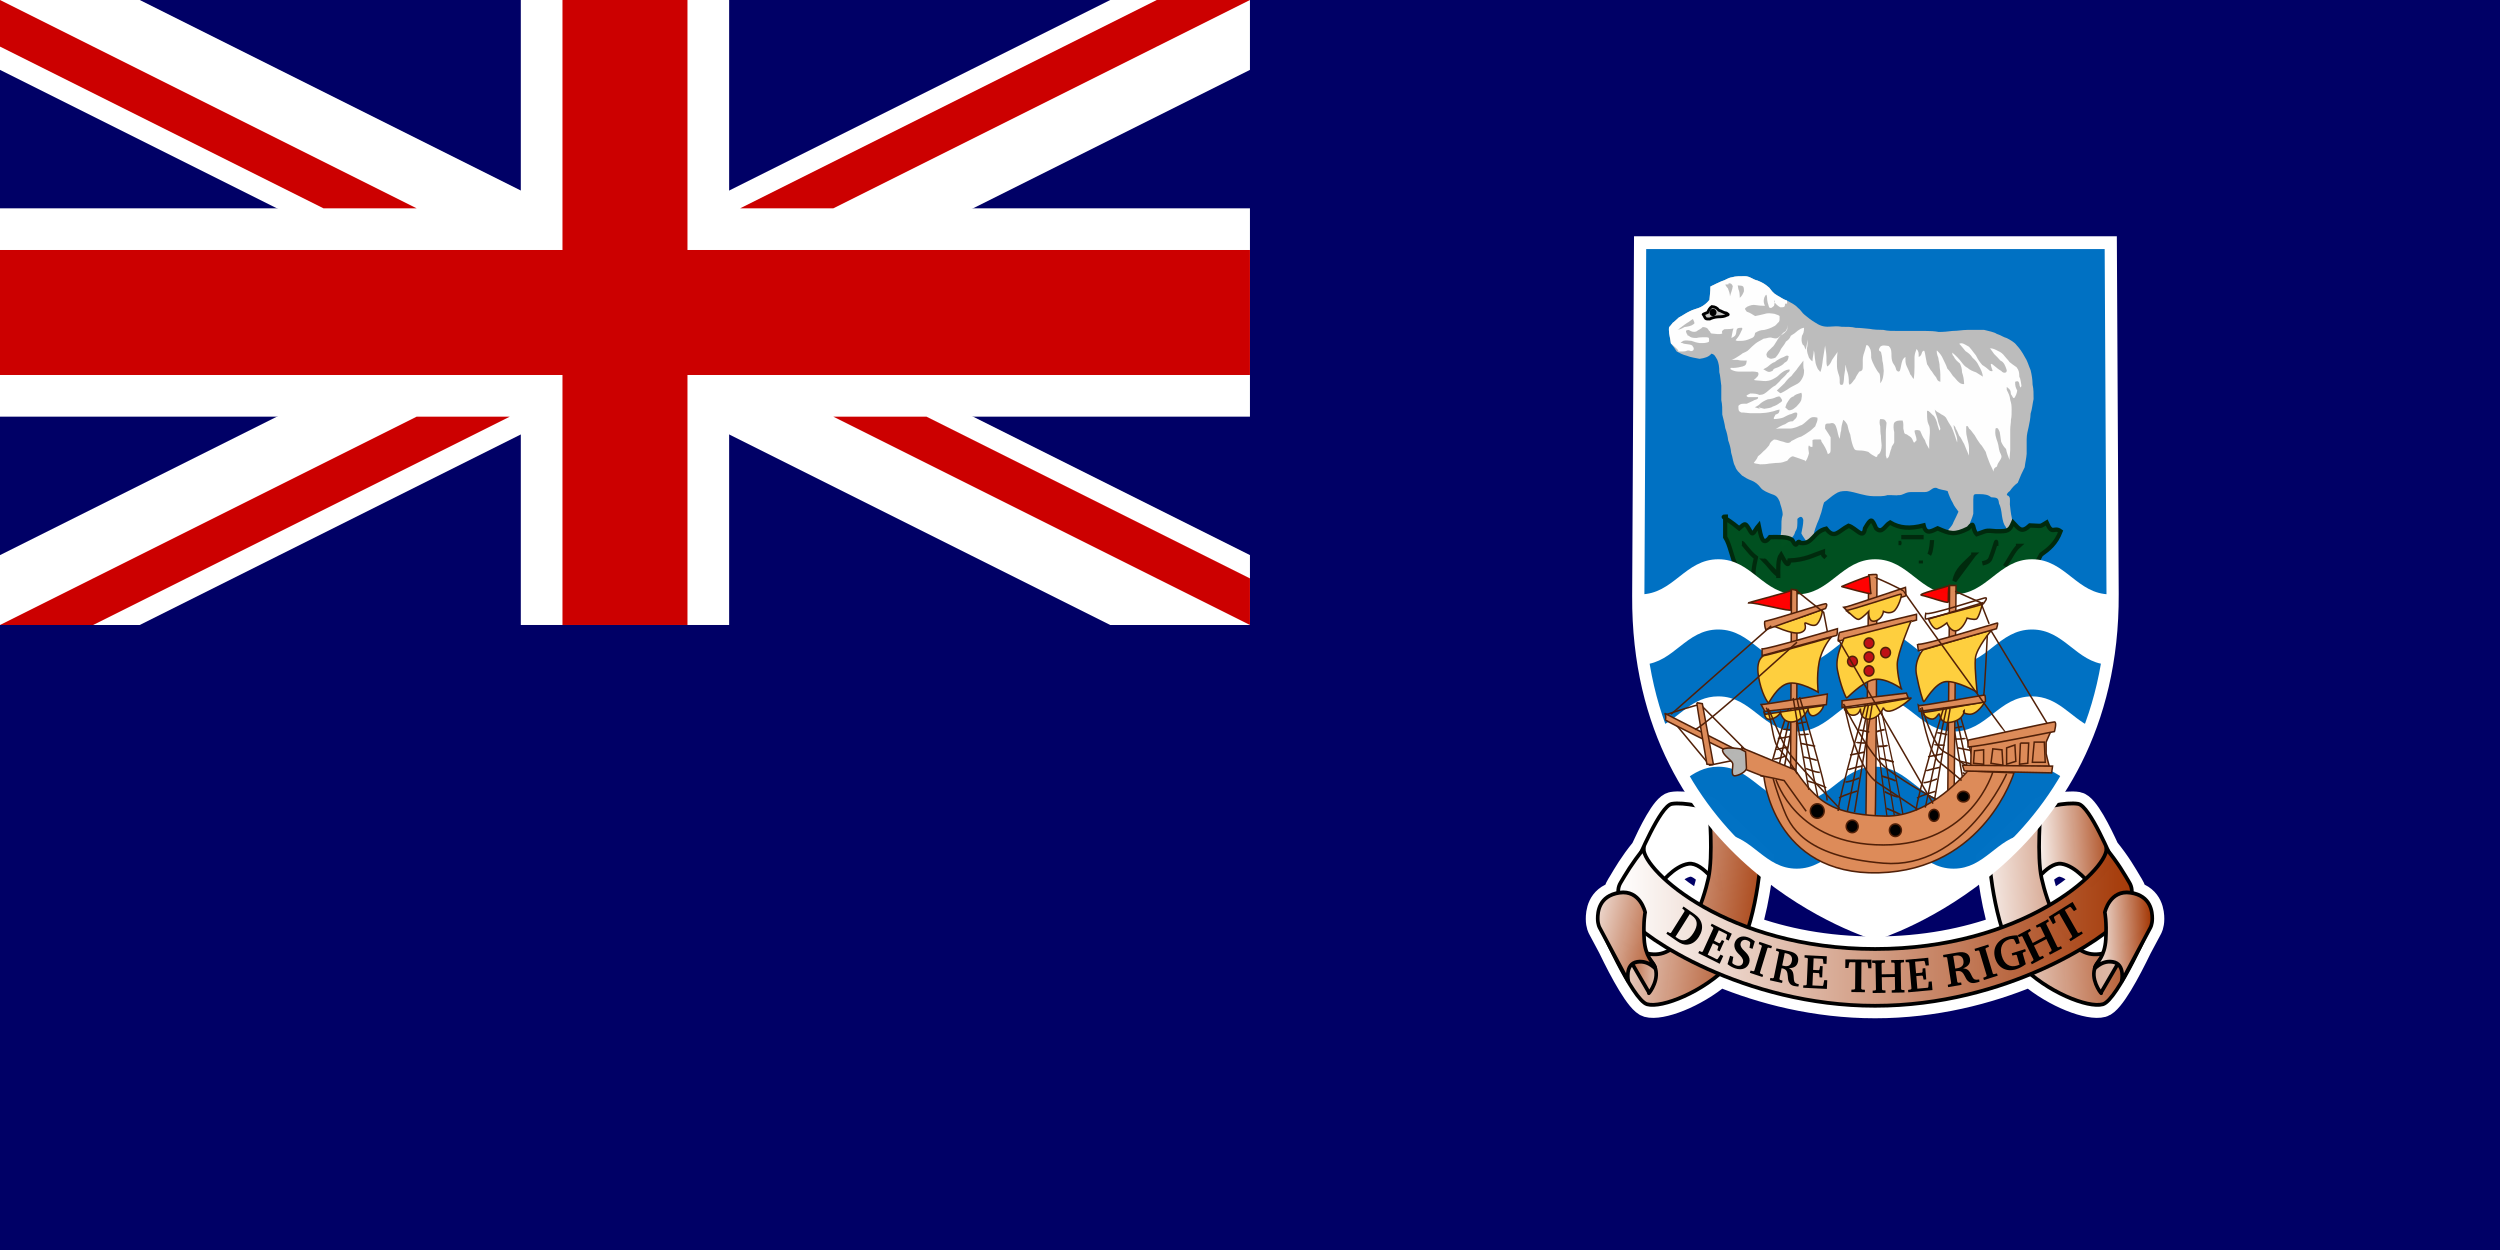 <?xml version="1.0" encoding="UTF-8"?>
<!-- Created with Sodipodi ("http://www.sodipodi.com/") -->
<svg width="1e3" height="500" version="1.0" xmlns="http://www.w3.org/2000/svg" xmlns:cc="http://web.resource.org/cc/" xmlns:dc="http://purl.org/dc/elements/1.1/" xmlns:rdf="http://www.w3.org/1999/02/22-rdf-syntax-ns#" xmlns:xlink="http://www.w3.org/1999/xlink">
  <rect width="100%" height="100%" fill="#333333" stroke="none"/>
  <defs>
    <linearGradient id="linearGradient1104">
      <stop stop-color="#a43907" stop-opacity=".996" offset="0"/>
      <stop stop-color="#fff" offset="1"/>
    </linearGradient>
    <linearGradient id="linearGradient8810" x1="444.4" x2="470.9" y1="592.2" y2="577.14" gradientTransform="scale(1.003 .997)" gradientUnits="userSpaceOnUse" xlink:href="#linearGradient1104"/>
    <linearGradient id="linearGradient8812" x1="458.24" x2="520.55" y1="562.51" y2="552.83" gradientTransform="scale(.936 1.068)" gradientUnits="userSpaceOnUse" xlink:href="#linearGradient1104"/>
    <linearGradient id="linearGradient8814" x1="472.38" x2="445.28" y1="578.68" y2="580.2" gradientTransform="scale(1.003 .997)" gradientUnits="userSpaceOnUse" xlink:href="#linearGradient1104"/>
    <linearGradient id="linearGradient8816" x1="517.97" x2="456.44" y1="553.74" y2="558.12" gradientTransform="scale(.936 1.068)" gradientUnits="userSpaceOnUse" xlink:href="#linearGradient1104"/>
    <linearGradient id="linearGradient8818" x1="851.78" x2="646.19" y1="369.94" y2="369.94" gradientUnits="userSpaceOnUse" xlink:href="#linearGradient1104"/>
    <linearGradient id="linearGradient8820" x1="388.53" x2="677.4" y1="507.23" y2="508.75" gradientTransform="scale(.823 1.215)" gradientUnits="userSpaceOnUse" xlink:href="#linearGradient1104"/>
    <linearGradient id="linearGradient8822" x1="579.84" x2="556.8" y1="504.94" y2="505.86" gradientTransform="scale(.835 1.198)" gradientUnits="userSpaceOnUse" xlink:href="#linearGradient1104"/>
    <linearGradient id="linearGradient8824" x1="581.43" x2="558.88" y1="512.01" y2="514.33" gradientTransform="scale(.823 1.215)" gradientUnits="userSpaceOnUse" xlink:href="#linearGradient1104"/>
    <linearGradient id="linearGradient8826" x1="552" x2="589.77" y1="517.88" y2="503.9" gradientTransform="scale(.835 1.198)" gradientUnits="userSpaceOnUse" xlink:href="#linearGradient1104"/>
  </defs>
  <rect transform="matrix(1.008 0 0 1.008 -0 .001)" y="-.001" width="992.13" height="496.06" fill="#006" stroke-width="1pt"/>
  <rect transform="translate(-181.7 -285.15)" x="181.7" y="285.15" width="500" height="250" fill="#006" fill-rule="evenodd"/>
  <g transform="matrix(8.333 0 0 8.333 -0 .001)" stroke-width="1pt">
    <path d="m0 0v3.354l53.292 26.646h6.708v-3.354l-53.292-26.646h-6.708zm60 0v3.354l-53.292 26.646h-6.708v-3.354l53.292-26.646h6.708z" fill="#fff"/>
    <path d="m25 0v30h10v-30h-10zm-25 10v10h60v-10h-60z" fill="#fff"/>
    <path d="m0 12v6h60v-6h-60zm27-12v30h6v-30h-6z" fill="#c00"/>
    <path d="m0 30 20-10h4.472l-20 10h-4.472zm0-30 20 10h-4.472l-15.528-7.764v-2.236zm35.528 10 20-10h4.472l-20 10h-4.472zm24.472 20-20-10h4.472l15.528 7.764v2.236z" fill="#c00"/>
  </g>
  <g transform="translate(.016 1.005)">
    <path transform="translate(-.016 -1.005)" d="m670.97 321.56c-0.734 0.012-1.438 0.084-2.031 0.188-3.388 0.59-8.733 11.631-11.688 18.094-4.622 5.644-7.089 10.031-9.031 13.281-0.755 1.263-1.919 2.728-1.562 4.406-6.996 1.719-7.344 7.725-7.344 10.062 3e-5 2.479 0.781 3.719 0.781 3.719l4.188 7.844 0.031 0.094c4.457 9.216 11.057 21.626 14.75 22.656 5.242 1.462 18.821-3.55 29-12.156 16.689 6.875 38.072 12.562 61.969 12.562 23.896 0 45.248-5.688 61.938-12.562 10.179 8.606 23.758 13.618 29 12.156 3.704-1.033 10.324-13.525 14.781-22.75l4.188-7.844s0.781-1.239 0.781-3.719c0-2.338-0.377-8.345-7.375-10.062 0.351-1.678-0.776-3.143-1.531-4.406-1.957-3.274-4.42-7.701-9.094-13.406-2.966-6.479-8.289-17.382-11.656-17.969-4.742-0.826-14.969 1.58-14.969 2.406 0 0.019-0.057 0.449-0.062 0.5l-20.531 19.406c0 0.557 1.089 14.594 4.938 27-13.749 5.005-30.626 8.531-50.406 8.531-19.793 0-36.715-3.521-50.469-8.531 3.848-12.406 4.969-26.443 4.969-27l-20.531-19.406c-0.005-0.051-0.062-0.481-0.062-0.5 0-0.723-7.832-2.675-12.969-2.594zm5.25 24.094c2.582-0.032 5.332 2.095 7.594 4.469-0.078 0.467-0.156 0.945-0.25 1.375-0.624 2.872-1.696 6.664-3.188 10.625-5.87-3.429-10.66-6.996-14.312-10.312 2.228-2.369 5.806-5.597 9.594-6.125 0.185-0.026 0.375-0.029 0.562-0.031zm147.56 0c0.187 0.002 0.377 0.005 0.562 0.031 3.788 0.528 7.397 3.756 9.625 6.125-3.66 3.324-8.457 6.908-14.344 10.344-1.497-3.971-2.562-7.778-3.188-10.656-0.094-0.432-0.172-0.907-0.25-1.375 2.265-2.38 5.006-4.501 7.594-4.469zm-166 27.375c2.73 2.092 6.296 4.476 10.594 7-1.191 0.756-2.456 1.317-3.781 1.625-1.765 0.41-3.621 0.331-5.5-0.062-0.586-1.451-1.081-3.275-1.219-5.719-0.057-1.018-0.08-1.966-0.094-2.844zm184.47 0c-0.014 0.878-0.068 1.826-0.125 2.844-0.137 2.443-0.601 4.267-1.188 5.719-1.879 0.394-3.766 0.473-5.531 0.062-1.325-0.308-2.559-0.869-3.75-1.625 4.299-2.524 7.863-4.907 10.594-7z" fill="url(#linearGradient8810)" fill-rule="evenodd" stroke="#fff" stroke-width="10"/>
    <path transform="matrix(-1.265 0 0 1.322 1252.2 -431.98)" d="m445.63 595.48s5.625-8.75 10.313-8.125c4.687 0.625 9.062 6.25 9.375 6.562 0.312 0.313 7.187-7.187 6.875-7.5-0.313-0.312-7.188-16.562-10.938-17.187s-11.847 1.196-11.847 1.821-3.778 24.429-3.778 24.429z" fill="url(#linearGradient8810)" fill-rule="evenodd" stroke="#000" stroke-width="1.16"/>
    <path transform="matrix(-1.265 0 0 1.322 1252.2 -431.98)" d="m433.13 586.11c0 0.625 1.875 23.75 10 31.875s21.25 13.125 25.938 11.875c4.687-1.25 15.312-24.687 15.312-24.687s-11.25 11.25-19.687 9.375c-8.438-1.875-13.438-15.938-15-22.813-1.563-6.875-0.313-20.313-0.313-20.313l-16.25 14.688z" fill="url(#linearGradient8812)" fill-rule="evenodd" stroke="#000" stroke-width="1.16"/>
    <path transform="matrix(1.265 0 0 1.322 247.76 -431.98)" d="m445.63 595.48s5.625-8.75 10.313-8.125c4.687 0.625 9.062 6.25 9.375 6.562 0.312 0.313 7.187-7.187 6.875-7.5-0.313-0.312-7.188-16.562-10.938-17.187s-11.847 1.196-11.847 1.821-3.778 24.429-3.778 24.429z" fill="url(#linearGradient8814)" fill-rule="evenodd" stroke="#000" stroke-width="1.16"/>
    <path transform="matrix(1.265 0 0 1.322 247.76 -431.98)" d="m433.13 586.11c0 0.625 1.875 23.75 10 31.875s21.25 13.125 25.938 11.875c4.687-1.25 15.312-24.687 15.312-24.687s-11.25 11.25-19.687 9.375c-8.438-1.875-13.438-15.938-15-22.813-1.563-6.875-0.313-20.313-0.313-20.313l-16.25 14.688z" fill="url(#linearGradient8816)" fill-rule="evenodd" stroke="#000" stroke-width="1.16"/>
    <path transform="translate(1.002)" d="m656.44 338.56c-4.742 5.785-7.274 10.257-9.25 13.562s-0.814 7.906 3.75 14.469c4.92 7.073 45.374 34.719 98.062 34.719s93.142-27.646 98.062-34.719c4.564-6.563 5.695-11.163 3.719-14.469s-4.477-7.777-9.219-13.562c0 8.677-33.512 40.031-92.562 40.031-59.051 1e-5 -92.562-31.354-92.562-40.031z" fill="url(#linearGradient8818)" fill-rule="evenodd" stroke="#000" stroke-width="1.5"/>
    <path transform="matrix(1.265 0 0 1.322 248.6 -430.81)" d="m467.82 625.48c0.625-0.937 7.187-11.875 7.187-11.875l-3.598-2.538c-1.105 3.094-5.152 4.101-5.777 7.851s2.813 7.5 2.188 6.562z" fill="url(#linearGradient8820)" fill-rule="evenodd" stroke="#000" stroke-width="1.16"/>
    <path transform="matrix(1.265 0 0 1.322 247.76 -431.98)" d="m475 622.98s1.25-5.312-2.812-5.937c-4.063-0.625-6.214 2.973-5.625 1.562 0.654-1.567 3.125-3.125 3.437-8.437 0.313-5.313-0.312-8.125-0.312-8.125s1.562-6.876 8.125-5.938c6.562 0.938 6.875 5.938 6.875 7.813s-0.625 2.812-0.625 2.812l-9.063 16.25z" fill="url(#linearGradient8822)" fill-rule="evenodd" stroke="#000" stroke-width="1.16"/>
    <path transform="matrix(1.304 -.814 .649 1.136 -171.7 -17.227)" d="m436.62 649.96v2.602h0.875l0.203-1.573 0.203-0.191h1.522v7.996l-0.215 0.235-0.825 0.073v0.72h3.793v-0.72l-0.824-0.073-0.216-0.235v-7.996h1.523l0.19 0.191 0.215 1.573h0.876v-2.602h-7.32z" stroke-width="1pt"/>
    <path transform="matrix(1.355 -.715 .571 1.181 -142.84 -89.134)" d="m427.15 649.96v0.72l0.736 0.074 0.203 0.235v7.805l-0.203 0.235-0.736 0.073v0.72h3.591v-0.72l-0.762-0.073-0.203-0.235v-3.704h3.667v3.704l-0.19 0.235-0.762 0.073v0.72h3.578v-0.72l-0.736-0.073-0.203-0.235v-7.805l0.203-0.235 0.736-0.074v-0.72h-3.578v0.72l0.762 0.074 0.19 0.235v3.219h-3.667v-3.219l0.203-0.235 0.762-0.074v-0.72h-3.591z" stroke-width="1pt"/>
    <path transform="matrix(1.455 -.455 .364 1.267 -48.925 -257.17)" d="m422.81 654.98v0.72l0.939 0.074 0.203 0.206v2.998c-0.33 0.029-0.571 0.044-0.698 0.044-1.953 0-3.146-1.543-3.146-4.189 0-2.572 1.167-4.1 3.058-4.1 0.368 0 0.71 0.073 1.053 0.235l0.19 0.264 0.241 1.558h0.926v-2.498c-0.939-0.324-1.839-0.485-2.677-0.485-2.816 0-4.63 2.013-4.63 5.026 0 3.057 1.801 5.174 4.465 5.174 0.926 0 1.865-0.206 2.842-0.603v-3.424l0.203-0.206 0.736-0.074v-0.72h-3.705z" stroke-width="1pt"/>
    <path transform="matrix(1.451 -.457 .381 1.265 -58.062 -254.63)" d="m413.66 659.83h3.793v-0.72l-0.85-0.073-0.203-0.235v-7.834l0.203-0.206 0.85-0.074v-0.72h-3.793v0.72l0.837 0.074 0.203 0.206v7.834l-0.203 0.235-0.837 0.073v0.72z" stroke-width="1pt"/>
    <path transform="matrix(1.422 -.13 .112 1.317 129.29 -421.88)" d="m393.88 659.83h6.813v-2.63h-0.863l-0.216 1.558-0.165 0.235h-2.943v-3.822h1.649l0.178 0.206 0.127 1.058h0.748v-3.41h-0.748l-0.127 1.059-0.178 0.205h-1.649v-3.498h2.525l0.165 0.191 0.19 1.294h0.888v-2.308h-6.394v0.72l0.774 0.074 0.203 0.206v7.834l-0.203 0.235-0.774 0.073v0.72z" stroke-width="1pt"/>
    <path transform="matrix(1.427 -.025 .023 1.322 185.56 -466.47)" d="m384.25 649.96v0.72l0.736 0.074 0.203 0.235v7.805l-0.203 0.235-0.736 0.073v0.72h3.59v-0.72l-0.761-0.073-0.203-0.235v-3.704h3.666v3.704l-0.19 0.235-0.761 0.073v0.72h3.578v-0.72l-0.736-0.073-0.203-0.235v-7.805l0.203-0.235 0.736-0.074v-0.72h-3.578v0.72l0.761 0.074 0.19 0.235v3.219h-3.666v-3.219l0.203-0.235 0.761-0.074v-0.72h-3.59z" stroke-width="1pt"/>
    <path transform="matrix(1.427 .017 -.012 1.322 208.78 -482.9)" d="m376.42 649.96v2.602h0.875l0.203-1.573 0.203-0.191h1.523v7.996l-0.216 0.235-0.825 0.073v0.72h3.794v-0.72l-0.825-0.073-0.216-0.235v-7.996h1.523l0.19 0.191 0.216 1.573h0.875v-2.602h-7.32z" stroke-width="1pt"/>
    <path transform="matrix(1.39 .069 -.058 1.321 251.72 -502.75)" d="m365.33 659.83h6.813v-2.63h-0.863l-0.216 1.558-0.165 0.235h-2.943v-3.822h1.649l0.178 0.206 0.127 1.058h0.748v-3.41h-0.748l-0.127 1.059-0.178 0.205h-1.649v-3.498h2.525l0.165 0.191 0.19 1.294h0.888v-2.308h-6.394v0.72l0.774 0.074 0.203 0.206v7.834l-0.203 0.235-0.774 0.073v0.72z" stroke-width="1pt"/>
    <path transform="matrix(1.325 .447 -.386 1.258 487.78 -599.44)" d="m352.34 659.83h3.793v-0.72l-0.85-0.073-0.203-0.235v-7.834l0.203-0.206 0.85-0.074v-0.72h-3.793v0.72l0.837 0.074 0.203 0.206v7.834l-0.203 0.235-0.837 0.073v0.72z" stroke-width="1pt"/>
    <path transform="matrix(1.325 .447 -.386 1.258 487.78 -599.44)" d="m345.5 659.5c0.787 0.323 1.637 0.485 2.449 0.485 2.081 0 3.362-1.264 3.362-3.013 0-0.867-0.406-1.661-1.142-2.205-0.748-0.558-1.421-0.779-1.814-1.058-0.672-0.47-1.028-0.911-1.028-1.587 0-0.809 0.571-1.396 1.497-1.396 0.406 0 0.698 0.073 0.926 0.205l0.178 0.206 0.216 1.529h0.913v-2.381c-0.799-0.324-1.598-0.5-2.385-0.5-1.814 0-2.994 1.264-2.994 2.895 0 0.721 0.304 1.441 0.888 2.014 0.558 0.544 1.155 0.794 1.662 1.088 0.901 0.529 1.358 1.058 1.358 1.851 0 0.809-0.609 1.397-1.637 1.397-0.393 0-0.761-0.074-1.116-0.206l-0.165-0.22-0.203-1.764h-0.965v2.66z" stroke-width="1pt"/>
    <path transform="matrix(1.256 .628 -.544 1.193 614.27 -618.93)" d="m337.56 659.83h6.813v-2.63h-0.862l-0.216 1.558-0.165 0.235h-2.943v-3.822h1.649l0.178 0.206 0.126 1.058h0.749v-3.41h-0.749l-0.126 1.059-0.178 0.205h-1.649v-3.498h2.524l0.165 0.191 0.191 1.294h0.888v-2.308h-6.395v0.72l0.774 0.074 0.203 0.206v7.834l-0.203 0.235-0.774 0.073v0.72z" stroke-width="1pt"/>
    <path transform="matrix(1.163 .801 -.695 1.104 743.08 -619.06)" d="m332.18 649.96h-3.704v0.72l0.774 0.074 0.203 0.235v7.805l-0.203 0.235-0.774 0.073v0.72h3.704c1.269 0 2.22-0.22 3.007-0.925 1.028-0.912 1.561-2.264 1.561-3.998 0-3.087-1.624-4.939-4.568-4.939zm-1.053 0.823h0.736c2.017 0 2.994 1.338 2.994 4.101s-0.977 4.115-2.994 4.115h-0.736v-8.216z" stroke-width="1pt"/>
    <path transform="matrix(1.36 .301 -.266 1.294 398.15 -570.11)" d="m356.84 649.96v0.72l0.749 0.074 0.203 0.206v7.834l-0.203 0.235-0.749 0.073v0.72h3.578v-0.72l-0.774-0.073-0.203-0.235v-3.307h0.216c1.281 0 1.611 0.632 2.004 2.028 0.203 0.705 0.317 1.367 0.977 1.955 0.305 0.279 0.774 0.455 1.32 0.455 0.393 0 0.824-0.044 1.268-0.117v-0.706h-0.165c-0.85 0-1.23-0.22-1.497-1.029-0.241-0.734-0.342-1.528-0.736-2.175-0.291-0.47-0.723-0.749-1.332-0.911 1.434-0.309 2.183-1.161 2.183-2.513 0-1.632-1.015-2.514-2.982-2.514h-3.857zm2.601 0.838h0.584c1.23 0 1.877 0.676 1.877 1.881 0 1.353-0.647 1.97-2.004 1.97-0.14 0-0.292 0-0.457-0.015v-3.836z" stroke-width="1pt"/>
    <path transform="matrix(1.499 -.256 .206 1.305 35.993 -363.5)" d="m405.15 649.96v0.72l0.749 0.074 0.203 0.206v7.834l-0.203 0.235-0.749 0.073v0.72h3.578v-0.72l-0.774-0.073-0.203-0.235v-3.307h0.216c1.281 0 1.611 0.632 2.004 2.028 0.203 0.705 0.318 1.367 0.977 1.955 0.305 0.279 0.774 0.455 1.32 0.455 0.393 0 0.824-0.044 1.268-0.117v-0.706h-0.165c-0.85 0-1.23-0.22-1.497-1.029-0.241-0.734-0.342-1.528-0.735-2.175-0.292-0.47-0.724-0.749-1.332-0.911 1.433-0.309 2.182-1.161 2.182-2.513 0-1.632-1.015-2.514-2.982-2.514h-3.857zm2.601 0.838h0.584c1.23 0 1.877 0.676 1.877 1.881 0 1.353-0.647 1.97-2.004 1.97-0.14 0-0.292 0-0.457-0.015v-3.836z" stroke-width="1pt"/>
    <path transform="matrix(-1.265 0 0 1.322 1251.4 -430.81)" d="m467.82 625.48c0.625-0.937 7.187-11.875 7.187-11.875l-3.598-2.538c-1.105 3.094-5.152 4.101-5.777 7.851s2.813 7.5 2.188 6.562z" fill="url(#linearGradient8824)" fill-rule="evenodd" stroke="#000" stroke-width="1.16"/>
    <path transform="matrix(-1.265 0 0 1.322 1252.2 -431.98)" d="m475 622.98s1.25-5.312-2.812-5.937c-4.063-0.625-6.214 2.973-5.625 1.562 0.654-1.567 3.125-3.125 3.437-8.437 0.313-5.313-0.312-8.125-0.312-8.125s1.562-6.876 8.125-5.938c6.562 0.938 6.875 5.938 6.875 7.813s-0.625 2.812-0.625 2.812l-9.063 16.25z" fill="url(#linearGradient8826)" fill-rule="evenodd" stroke="#000" stroke-width="1.16"/>
    <path transform="matrix(1.265 0 0 1.322 248.14 -428.58)" d="m396.85 605.91s-75.43-21.26-74.99-102.14l0.581-106.91h148.82l0.583 106.3c0.44 80.882-74.993 102.76-74.993 102.76z" fill="#0072c4" fill-opacity=".996" fill-rule="evenodd" stroke="#fff" stroke-width="3.867"/>
    <g fill-rule="evenodd">
      <path transform="matrix(1.265 0 0 1.322 239.42 -427.4)" d="m339.69 420.17c0.124 0 1.038-0.83 1.875-1.562 1.169-0.56 2.25-1.347 3.438-1.875 0.885-0.49 2.634-0.87 3.437-1.25 1.053-0.527 1.912-1.134 2.813-2.188 0.108-1.398 0.313-2.402 0.313-4.062 1.243-0.572 2.346-1.127 3.437-1.563 1.564-0.421 1.903-1.019 3.438-1.25 0.988-0.33 2.621-0.313 4.062-0.313 1.555 0 2.536 1.057 3.933 1.307 1.656 0.639 2.429 1.081 3.75 2.188 0.746 0.903 1.21 1.637 2.482 2.317 1.007 0.494 1.95 1.242 3.125 1.562 1.29 0.715 2.435 1.129 3.437 2.188 0.918 0.624 1.297 1.551 2.188 2.187 1.032 0.819 2.011 1.556 3.125 2.188 1.339 0.858 2.666 1.51 4.835 1.323 1.148-0.065 2.384-0.191 3.75 0.053 1.529 0 3.021-0.026 4.375 0.313 1.594 0 2.884 0.206 4.375 0.312 1.397 0.25 2.821 0.313 4.375 0.313 1.355 0.338 2.846 0.312 4.375 0.312h8.75c1.592 0 3.204 0.062 4.375 0.313 1.577 0 2.933-0.141 4.375-0.313 1.697 0 2.991-0.297 4.688-0.312h5.313c1.364 0.357 3.107 0.602 4.062 1.25 1.251 0.341 1.874 0.908 3.125 1.25 0.958 0.47 2.413 1.214 3.125 2.187 0.882 0.882 1.788 2.145 2.5 3.438 0.87 1.2 1.201 2.572 1.875 4.062 0.357 1.428 0.606 2.786 0.625 4.375 0.339 1.355 0.313 2.846 0.313 4.375-0.357 1.425-0.435 3.011-0.938 4.375-0.054 1.525-0.373 2.905-0.625 4.063-0.278 1.279-0.605 2.102-0.625 3.75v4.375c-0.11 1.435-0.438 2.489-0.625 4.062-0.756 1.365-1.48 2.961-2.187 4.688-1.04 0.693-1.942 1.679-2.5 2.5-0.667 0.394-1.053 0.992-0.938 1.25 1.249 0.416 0.938 1.247 0.938 2.812 0.162 1.205 0.284 2.699 0.625 4.063 0.114 1.492 0.448 2.404 0.937 3.437 0.493 0.616 0.589 0.313-0.625 0.313-0.903 0.677-1.817 0.323-2.187-0.938-0.729-0.841-0.969-1.859-1.25-3.437-0.173-1.447-0.415-2.857-0.938-3.75-0.16-1.761-0.65-1.743-2.5-1.875-0.88-0.746-2.042-0.938-3.75-0.938-1.701 0-1.844-0.166-1.875 1.563v4.375c-0.294 1.268-0.939 2.296-1.25 3.437-0.932 0.653-1.417 1.749-2.5 2.5-0.516 1.419-1.266 1.666-2.813 1.875-0.541-0.646-1.423-1.489-1.875-2.187 0.875-1.404 1.639-1.616 2.188-3.125 0.664-1.244 1.054-2.051 1.562-3.125-0.667-0.982-1.266-1.425-1.875-2.813-0.514-0.756-1.226-2.383-1.562-3.437-1.026-0.342-2.642-0.397-3.438-0.938-1.516-0.337-1.94 1.25-3.749 1.25h-4.375c-1.935 0-2.418 1.033-4.063 0.938-0.483 0.15-1.655-0.066-3.438 0-1.306 0.435-2.879 0.312-4.375 0.312-1.585-0.019-2.882-0.368-4.062-0.625-1.436-0.376-2.864-0.757-4.375-0.937-1.835 0-2.518 0.14-3.75 0.937-0.975 0.553-2.388 1.817-3.438 2.5-0.444 1.037-0.675 2.792-1.25 4.063-0.332 1.219-0.872 1.992-1.25 3.125-0.423 1.057-0.823 2.145-0.937 3.75-0.106 2.106-0.587 1.848-1.875 1.25-0.537-0.872-1.393-1.831-1.875-2.813 0.284-1.59 0.604-2.381 0.625-4.062-0.304-1.213-1.014-1.174-1.875-0.313 0 1.636 0.079 2.898-0.625 3.75-0.352 1.291-0.918 1.849-1.875 2.5-0.468 1.16-1.507 1.691-2.5 2.188-0.159-0.053 0-0.419 0-1.25-0.749-1.429-0.054-2.615-0.054-4.375 0.019-1.578-0.075-2.624 0.404-4.063 0-1.515-0.735-2.956-0.975-4.062-0.581-1.161-0.916-1.735-2.5-2.188-1.113-0.423-2.717-0.995-3.438-1.875-0.907-1.125-1.486-1.588-2.812-2.187-1.438-0.498-2.136-0.954-3.125-1.563-0.966-1.019-1.751-1.461-2.188-2.812-0.652-0.961-0.764-2.746-1.25-4.063-0.106-1.372-0.517-2.647-0.937-3.75-0.186-1.372-0.412-2.376-0.938-3.75-0.174-1.285-0.562-2.629-0.937-4.062 0-1.529 0.026-3.021-0.313-4.375v-4.375c-0.225-1.263-0.308-3.112-0.625-4.063 0-1.7-0.189-2.66-0.625-3.75-0.715-1.104-0.773-1.599-1.875-1.875-0.796 0.971-2.108 1.367-3.75 1.563-1.147-0.25-2.766-0.413-4.063-0.938-1.253-0.295-2.11-0.769-3.125-1.25-0.555-0.817-1.218-1.742-1.875-2.5-0.194-1.632-0.566-2.472-0.625-4.062 0-1.193 0.03-0.56 1.25-2.188z" fill="#bcbcbc" stroke-opacity=".996" stroke-width="1pt"/>
      <path transform="matrix(1.265 0 0 1.322 239.42 -427.4)" d="m358.2 431.43c0.074-0.073 0.147-0.147 0.221-0.221-0.502 0.502-0.318 0.26 0.884-0.221 0.672-0.405 1.95-1.118 2.431-1.547 0.577-0.253 1.496-0.583 1.988-1.104 0.616-0.628 1.231-1.149 1.989-1.768 0.875-0.71 1.691-0.943 2.652-1.547 1.25-0.089 1.703-0.601 2.872-0.221 1.097 0.238 1.552 0.245 2.431-0.663 0.887-0.543 1.863-1.071 2.21-1.989v-1.325c-0.017 1.444-0.289 1.912-1.326 2.43-0.723 0.792-1.624 1.688-1.989 2.431-0.702 0.972-0.851 1.516-1.547 1.989-0.571 0.696-1.551 1.064-1.767 2.209 0.315 0.526 0.027 0.814 0.662 0.884 0.64 0.526 1.306 0.302 2.21 0 0.899-0.995 1.303-1.638 1.768-2.651 0.742-0.969 1.157-1.43 1.547-2.21 0.768-0.533 1.256-0.948 1.547-1.768 0.889-0.497 1.62-1.021 2.209-1.547 0.661-0.406 1.011-0.736 1.989-0.884-0.014 1.187-0.198 1.748-0.663 2.431-0.22 1.231-0.176 1.814 0.221 2.652 0.635 0.375 0.522 0.702 0.884 1.547 0.36-0.731 0.543-2.21 0.663-3.094v-0.221c0 0.966 0.092 2.248-0.221 2.873 0.015 1.288 0.314 1.863 0.663 2.872 0.372 0.487 0.635 0.803 1.105 1.105 0.044-1.275 0.377-2.115 0.442-3.314 0.308 0.925 0.205 2.148 0.442 3.093 0.08 1.04 0.474 1.846 0.884 2.652 0.503 0.297 0.674 1.174 0.883 0.442 0.523-1.555 0.536-3.256 0.884-4.862 0.063-0.815 0.131-2.028 0.442-2.651l-0.442 2.651c0.063-0.815 0.131-2.028 0.442-2.651v-0.221c0.206 1.164 0.401 2.288 0.442 3.535 0 0.995-0.067 2.008 0.221 2.873 0.735-0.325 1.161-1.088 1.547-1.989 0.589-1.068 0.992-1.542 1.768-2.43l-1.768 2.43c0.589-1.068 0.992-1.542 1.768-2.43v-0.221c-0.122 1.019-0.221 1.979-0.221 3.093 0 1.019-0.012 2.174 0.221 2.873 0.26 1.172 0.616 1.389 0.663 2.651 0 0.615-0.084 1.243 0.221 1.547 0.952 0.238 0.955-0.292 1.105-1.547 0.012-1.425 0.393-2.397 0.441-3.756 0-1.677 0.248 0.204 0.442 0.884 0.446 0.984 0.585 1.859 0.663 2.872 0 0.615-0.083 1.243 0.221 1.547 0.854-0.338 1.192-1.292 1.768-1.768 0.44-1.047 0.895-1.509 1.326-2.209 1.145-0.229 1.089-0.679 1.105-1.989 0-1.057-0.087-2.17 0.221-3.094 0.354-0.96 0.688-2.029 0.884-2.872 0.413-0.236 0.859 0.348 1.104 0.884 0.484 0.712 0.442 1.751 0.442 2.872 0.213 0.978 0.638 1.742 1.105 2.652 0.554 1.021 1.004 1.64 1.547 2.21 0.233 0.699 0.221 1.854 0.221 2.872 0.861-0.935 1.026-2.329 1.105-3.756-0.116-0.971-0.137-2.18-0.442-3.094-0.035-0.973-0.217-1.978-0.442-2.651-0.746-0.343-0.864-0.647-0.221-1.547 0.711-0.588 1.479-0.361 2.652-0.221 0.593 0.593 0.837 0.91 0.884 2.209 0 1.177 0.052 2.082 0.442 2.873 0.432 0.636 0.861 1.073 1.104 2.21 0.339 0.277 0.601 0.725 1.105 0.221 0.277-0.647 0.44-1.982 0.663-2.652 0.216-0.839 0.605-1.251 1.105-1.547 0 1.23-0.015 1.984 0.442 2.873 0.433 0.987 0.733 1.358 1.105 2.431 0.471 0.314 0.531 0.991 1.105 1.325 0.135-1.038 0.221-2.226 0.221-3.535v-3.094c0.081-1.053 0.348-1.645 0.663-2.43 0.712 0.848 0.663 1.199 0.663 2.43 0.727-0.259 0.849-0.758 1.104-1.546 0.519-0.437 0.661-0.641 0.884 0.441 0.155 1.156 0.45 2.197 0.663 3.315 0.455 0.51 0.98 1.745 1.547 2.21 0.389 0.632 0.826 1.243 1.326 1.768 0.344 0.727 0.432 1.107 1.326 1.325 0-1.495 0.052-2.995-0.221-4.419 0-1.27-0.29-1.723-0.442-2.873-0.368-0.762-0.585-1.885-0.442-2.209 1.035 0.982 1.503 1.552 1.989 2.651 0.518 1.062 0.955 1.776 1.325 2.873 0.511 0.419 1.416 1.677 1.768 2.21 0.789 0.674 1.173 1.376 1.989 1.988 0.422 0.38 1.314 0.592 1.547 0.442-0.041-1.296-0.247-2.408-0.663-3.535-0.015-1.237-0.311-1.909-0.663-2.652-0.869-0.717-1.528-1.206-1.989-2.21-0.342-0.28-0.409-0.489-0.442-1.104 1.27 1.005 2.157 1.901 3.094 3.093 0.633 0.785 0.955 1.141 1.768 1.547 0.44 0.472 1.723 1.06 2.651 1.326 0.557 0.706 1.301 1.112 2.21 1.326l-2.21-1.326c0.557 0.706 1.301 1.112 2.21 1.326v0.221c-0.111-1.382-0.642-2.392-1.326-3.536-0.576-1.209-1.103-1.657-1.989-2.431-0.578-0.875-1.225-1.391-2.209-1.988-0.61-0.686-1.523-1.825-1.989-2.21 0.942-0.566 2.049 0.383 3.094 0.884 0.862 0.894 1.668 2.059 2.209 2.651 0.589 1.136 1.04 1.838 1.989 2.873 0.952 0.54 1.613 1.074 2.431 1.768 1.266 0.335 0.761-0.108 0.442-1.105-0.437-1.247-0.048-1.267 0.884-0.442 0.615 0.419 1.3 1.117 2.209 1.547 0.393 0.487 0.986 0.757 1.547 0.442 0.234-0.312 0.221-0.277 0.221-0.663-0.465-1.371-0.897-2.439-1.989-2.873-0.5-0.61-1.314-1.336-1.988-1.989-0.44-0.647-0.953-1.02-1.326-1.767l1.326 1.767c-0.44-0.647-0.953-1.02-1.326-1.767h-0.221c1.334 0.047 1.809 0.371 2.872 0.884 0.757 0.264 1.575 0.955 1.989 1.546 0.431 0.547 1.121 1.135 1.547 1.768 0.679 0.5 1.429 1.069 2.21 1.547 0.735 0.922 0.867 1.522 0.884 2.873 0.424 0.625 0.5 1.903 0.662 2.651-0.162 1.215-0.597 0.261-0.662-0.442-0.187-0.976-0.576-0.925-1.326-0.663 0 1.335 0.154 1.7 0.663 2.652-0.138 0.912-0.455 1.579-0.884 2.21-0.516 0.294-0.627-0.65-1.105-1.105-0.051-1.367-0.453-1.517-1.326-2.21v0.884c0.493 0.943 1.013 1.803 1.105 3.094 0.341 0.985 0.442 1.607 0.442 2.872 0 1.082 0.018 2.136-0.221 3.094 0 1.199-0.207 1.713-0.221 2.873v6.187c-0.17 0.782-0.221 1.801-0.221 2.872l0.221-2.872c-0.17 0.782-0.221 1.801-0.221 2.872v0.221c-0.42-1.11-0.877-2.115-1.105-3.314-0.716-0.678-1.171-1.377-1.547-2.21-0.169-0.948-0.275-2.106-0.442-2.873-0.311-0.778-0.641-1.609-1.326-1.104-0.271 1.647 0.071 2.628 0.663 4.198 0.347 1.041 0.309 1.859 0.663 2.873 0.512 1.168 0.924 1.336 0 2.651-0.456 0.701-0.7 0.923-0.884 1.768-0.817 0.409-1.022 0.591-1.104 1.547-0.275-0.86-0.943-1.867-1.326-2.873-0.396-1.058-0.885-2.145-1.105-3.093-0.536-0.74-1.165-1.937-1.768-2.431-0.555-0.714-1.352-1.904-1.768-2.652-0.846-0.943-1.033-1.489-1.767-1.988-0.189-0.441-0.414-0.992-0.884-0.663 0 1.057-0.087 2.169 0.221 3.093 0.223 1.303 0.615 2.026 0.663 3.315v2.431c-0.531-1.245-1.098-2.356-1.547-3.536-0.483-0.66-0.955-1.945-1.547-2.431-0.376-0.857-0.669-1.568-1.105-2.209-0.113-0.642-0.41-0.635-0.663-1.105 0.015 1.253 0.413 1.692 0.663 2.651 0.431 0.842 0.569 2.253 0.442 2.652-0.557-1.549-1.061-3.242-1.768-4.64-0.67-0.908-1.324-2.075-1.768-2.873-0.657-0.759-1.333-0.784-1.988-1.326-0.597-0.283-1.168-0.599-1.547-1.105 0.174 1.165 0.628 1.893 0.884 2.873 0.145 1.111 0.656 2.001 0.884 2.873-0.246 1.512-0.603-0.419-0.884-1.105-0.233-1.244-0.664-1.935-1.105-2.652-0.592-0.403-1.131-1.118-1.768-1.547-0.62-0.238-0.442 0.043-0.442 0.884 0 1.367 0.052 2.27 0.442 3.094 0.441 0.648 0.442 1.493 0.442 2.651-0.039 1.088-0.221 1.961-0.221 3.094v1.768c-0.507-0.94-0.989-1.473-1.326-2.652-0.767-1.003-0.994-1.74-1.547-2.872-0.49-0.197-1.288-0.36-1.767 0 0.086 1.118 0.603 1.61 0.663 2.872-0.881 0.863-0.722 1.109-1.326-0.221-0.504-1.007-1.091-0.96-1.768-1.547-1.109-0.138-0.757-0.817-1.105-1.767 0-0.851 0.088-1.71-0.221-2.431-1.211 0-1.906-0.042-2.651 0.663-0.351 0.7-0.227 1.964 0 2.872v3.094c-0.252 0.774-0.751 0.816-0.884 1.768-0.427 0.943-0.568 1.984-0.884 2.652-0.787 0.679-0.445 0.765-0.884-0.442v-7.072c0-1.201 0.181-1.786 0.221-2.872-0.458-0.916-0.583-1.088-1.989-1.105-0.342 0.571-0.212 1.631 0 2.21 0 1.071 0.051 2.091 0.221 2.872 0 1.174 0.145 1.885 0.221 2.873-0.042 1.171-0.27 2.105-0.884 2.652-0.797 0.199-0.087 0.684-0.884 0.884-0.799-0.383-1.738-0.904-2.43-1.547-0.859-0.262-1.669-0.442-2.873-0.442-1.465-0.018-1.49-0.188-1.989-1.326-0.448-1.217-0.659-2.276-0.884-3.536-0.486-1.034-0.6-1.739-0.884-2.872-0.371-0.675-0.767-1.185-1.325-1.547-0.32 1.117-0.621 2.052-0.663 3.315-0.259 0.517-0.313 1.834-0.442 2.43-0.444-0.654-0.618-1.94-0.884-2.872-0.419-1.34-0.777-2.21-2.21-1.768-1.487 0.018-1.529 0.059-1.547 1.547 0.64 0.959 1.324 1.89 1.768 2.651v3.094c0 1.277 0.078 1.647-0.884 1.989-0.366-1.326-1.143-2.592-1.989-3.757-0.116-0.901-0.406-0.663-1.325-0.663-0.615 0-1.243-0.083-1.547 0.221 0 0.77 0.066 1.839 0 1.989-0.533 0.094-0.748-5e-3 -1.105-0.442-0.386 0.643-0.095 1.549 0 2.431-0.281 0.983-0.616 1.881-1.105 2.43-0.098-0.294-0.319-0.221 0-0.221-1.517-0.557-2.703-0.901-3.977-1.325-0.767 0.095-1.324 0.77-1.768 1.325-1.123 0.361-1.62 0.648-2.873 0.663-1.202 0-1.787 0.181-2.873 0.221-0.781 0.17-1.801 0.221-2.872 0.221-0.594-0.169-1.632-0.174-1.989-0.442 0.456-0.651 0.964-0.98 1.326-1.988 0.605-0.412 1.172-0.94 1.768-1.547 0.583-0.397 1.266-1.219 1.767-1.768 0.345-1.064 0.819-1.248 1.547-1.768 1.314 0.049 1.57 0.448 2.873 0.663 1.272 0.461 1.976 0.597 2.652-0.221 1.055-0.427 1.951-1.094 3.093-1.326 0.885-0.423 1.452-0.834 2.21-1.326 0.94-0.541 1.388-1.097 2.21-1.767 0.235-0.901 0.901-1.597 0.663-2.652-1.196-0.299-1.955-0.179-2.652 0.442-0.967 0.762-1.15 1.079-2.21 1.768-0.915 0.249-1.306 0.634-2.431 0.884-0.923 0.308-2.036 0.221-3.093 0.221-0.966 0-2.248-0.092-2.873 0.221 0.983-0.633 2.164-1.291 3.094-1.547 0.892-0.573 1.229-0.863 2.431-0.884 0.558-0.698 1.133-0.715 1.325-1.768 0.374-1.307-0.815-0.893-1.767-0.442-0.898 0.158-1.889 0.766-2.652 1.105-0.737 0.246-1.814 0.429-2.873 0.442-0.279-0.398 0.218-0.716 0.442-1.326 1.032-0.35 1.198-0.479 1.326-1.547-1.17 0.155-1.617 0.523-2.652 0.663-1.128 0.282-2.298 0.407-3.535 0.442h-3.094c-1.086-0.04-1.671-0.221-2.872-0.221-0.88-0.44-0.884-0.649-0.884-1.989 0.693-0.762 1.367-0.662 2.651-0.662 0.989-0.465 1.758-0.712 2.431-1.105 0.8-0.165 1.346-0.492 1.105-0.884h-3.094c-1.191-0.482-0.054-0.703 0.663-1.105 1.075 0 2.184 0.061 2.873 0.442 1.329-0.049 1.792-0.451 2.872-1.326 0.847-0.667 1.262-1.093 2.21-1.547 0.681-0.719 1.324-1.115 1.768-1.768 0.909-0.827 1.511-1.286 1.989-1.988 0.585-0.308 0.942-0.706 0.663-1.105-1.385 0.161-1.945 0.643-2.873 1.326-0.539 0.513-1.062 0.973-1.768 1.326-0.995 0.565-1.615 0.794-2.872 0.883-1.134 0-2.006-0.182-3.094-0.221-1.2-0.12-0.095-0.387 0.221-0.883 0.464-0.31 0.826-0.998 0.442-1.547-0.924-0.308-2.036-0.221-3.094-0.221h-3.093c-1.168-0.043-1.662-0.299-2.431-0.663-0.238-0.62 0.043-0.442 0.884-0.442 1.065-0.04 1.82-0.179 2.873-0.442 1.039-0.283 1.169-0.614 1.325-1.768-1.019 0-2.173 0.012-2.872-0.221h-1.989z" fill="#fefefe" stroke-width="1pt"/>
      <path transform="matrix(1.265 0 0 1.322 239.42 -427.4)" d="m339.06 426.42c-0.194-1.632-0.566-2.472-0.625-4.062 0-1.193 0.03-0.56 1.25-2.188 0.124 0 1.038-0.83 1.875-1.562 1.169-0.56 2.25-1.347 3.438-1.875 0.885-0.49 2.634-0.87 3.437-1.25 1.053-0.527 1.912-1.134 2.813-2.188 0.108-1.398 0.313-2.402 0.313-4.062 1.243-0.572 2.346-1.127 3.437-1.563 1.564-0.421 1.903-1.019 3.438-1.25 0.988-0.33 2.621-0.313 4.062-0.313 1.555 0 2.536 1.057 3.933 1.307 1.656 0.639 2.429 1.081 3.75 2.188 0.746 0.903 1.21 1.637 2.482 2.317 1.007 0.494 1.95 1.242 3.125 1.562 0.01 1.128 0.261 0.933-0.581 0.933-0.089 1.156-0.378 1.084-1.547 1.105-0.896-0.466-1.535-1.093-1.989-1.768 0.442-1.148 0.149 0.929 0 1.326-0.568 0.447-0.906 0.923-1.547 0.442-0.359-1.078-0.662-1.823-0.662-3.093-0.168-1.381-0.572-0.379-0.884 0.221-0.299 1.114-0.163 1.517 0.221 2.43-1.127 0-1.991-0.102-2.873-0.221-0.82-0.195-1.741 0.045-2.652 0.442-1.157 0.695-0.797 0.7-0.221 1.547 1.021 0.288 1.755 0.829 2.652 1.326 1.02-0.194 2.085-0.411 3.094-0.663 1.053-0.351 2.017-0.128 3.093 0 0.534 0.267 1.236 0.321 1.547 0.663 0 0.683 0.057 1.397-0.221 1.768-0.46 0.292-0.896 1.101-1.547 1.325-0.974 0.534-1.996 0.87-3.093 1.105-1.354 0.049-1.849 0.333-2.873 0.884-0.168 1.117-0.509 1.432-1.547 1.768-1.033 0.431-1.854 0.663-3.093 0.663-0.615 0-1.243 0.083-1.547-0.221 0.984-1.074 1.28-1.58 1.768-2.652 0.191-0.447 0.591-0.734 0.221-1.105-1.309 0.049-1.651 0.041-1.768 1.326-0.148 1.164-0.616 1.359-1.547 1.768 0.251-1.078 0.293-1.906 0.663-2.873-0.782 0.17-1.801 0.221-2.873 0.221-0.669 0.406-0.948 0.564-0.663 1.326-0.888 0.296-1.969 0.114-3.093 0-0.939-0.049-0.421-0.456-1.105-0.884-0.448-0.841-0.963-1.046-1.989-1.105-0.509 0.609-1.452 0.861-1.989 1.326-0.968 0.323-1.584 0.055-2.43-0.442-1.104 0.033-0.956 0.373-0.663 1.105 0.421 0.281-0.026 0.587 0.663 0.663 0.635 0.551 1.178 0.663 2.43 0.663 0.958-0.239 2.013-0.221 3.094-0.221 1.091 0.032 0.884 0.279 0.884 1.326-0.713 0.483-1.752 0.442-2.873 0.442-1.066-0.127-1.884-0.391-2.651-0.663-1.035-0.074-1.863-0.263-2.652 0-0.356 0.377-1.428 0.542-0.221 0.663 0.475 0.428 3.032 0.221 3.214 0.949 0.603 0.641 0.469 1.482-0.562 1.482-0.626-0.313-1.109-0.236-1.547 0-0.736 0.184-1.61 0.05-2.894 0.142 1.677 0.132-1.218-1.742-1.875-2.5z" fill="#fefefe" stroke-width="1pt"/>
      <path transform="matrix(1.265 0 0 1.322 239.42 -427.4)" d="m346.04 419.06c-0.073 0-0.733 0.439-1.326 0.884-0.971 0.497-2.008 1.343-2.652 1.768-0.507 0.388-0.504 0.557-1.104 0.663 1.053-0.143 1.522-0.399 2.43-0.884 1.148-0.132 2.26-0.365 2.873-0.884 0.575-0.192-0.043-1.073-0.221-1.547z" fill="#bcbcbc" stroke-width="1pt"/>
      <path transform="matrix(1.265 0 0 1.322 239.42 -427.4)" d="m356.21 408.67c0.127 0 0.386 0.691 0.883 1.105 0.318 0.848 0.611 1.447 0.663 2.431 0.271-1.08 0.734-1.948 0.884-3.094-0.344-0.582-0.367-0.855-1.326-0.884 0 0.597 0.073 0.207-1.104 0.442z" fill="#bcbcbc" stroke-width="1pt"/>
      <path transform="matrix(1.265 0 0 1.322 239.42 -427.4)" d="m349.36 417.73c-0.494 0 0.871-0.492 1.326-0.663 0.364-0.767 0.653-1.31 1.326-1.767 1.107 0.085 1.65 0.404 2.21 1.104 0.93 0.254 1.265 0.697 2.431 0.884 0.433 0.366 1.019 0.408 0 0.663-0.693 0.366-1.564 0.442-2.652 0.442-1.14 0.082-1.954 0.333-2.652 0.663-1.479 0-1.242 0.049-1.989-1.326z" fill="#c4c4c2" stroke="#000" stroke-width=".875"/>
      <path transform="matrix(1.265 0 0 1.322 239.42 -427.4)" d="m360.18 408.89v0.221c0-0.596-0.014-0.292 0.221 0.884 0.365 0.741 0.442 1.536 0.442 2.652 0.58-0.414 1.064-1.24 1.326-1.989 0-1.745-0.247-1.642-1.989-1.768z" fill="#bcbcbc" stroke-width="1pt"/>
      <path transform="matrix(1.265 0 0 1.322 239.42 -427.4)" d="m368.36 434.3h0.221c-0.65 0-0.284 0.038 0.884-0.663 0.756-0.504 1.375-1.249 2.431-1.547 1.023-0.803 1.81-1.179 2.872-1.546 0.518-0.238 0.975-0.651 1.547-0.221-0.164 1.09-0.353 1.502-1.326 1.988-0.503 0.63-1.295 0.998-1.988 1.326-0.719 0.316-1.51 0.332-1.768 1.105-1.202 0.529-1.35 0.44-2.873-0.442z" fill="#bcbcbc" stroke-width="1pt"/>
      <path transform="matrix(1.265 0 0 1.322 239.42 -427.4)" d="m372.56 440.71c0.394-0.298 1.778-1.678 2.43-2.209 0.738-0.973 1.484-1.717 2.21-2.21 0.644-0.948 1.469-1.583 1.989-2.431 0.614-0.743 1.066-1.372 1.768-2.209 0 0.966-0.092 2.247 0.22 2.872 0 1.335-0.154 1.7-0.662 2.652-0.502 0.782-0.876 1.3-1.989 1.768-1.004 0.532-1.606 0.719-2.431 1.325-0.629 0.387-1.284 0.772-1.989 1.105-0.632 0.271-0.342 0.153-1.546-0.663z" fill="#bcbcbc" stroke-width="1pt"/>
      <path transform="matrix(1.265 0 0 1.322 239.42 -427.4)" d="m365.71 445.79h0.221c-0.65 0-0.285 0.038 0.884-0.663 0.943-0.943 1.694-1.271 2.873-1.768 0.897-0.069 1.982-0.292 2.652-0.663 0.534-0.094 0.906-0.419 1.325 0 0.694 0.938 0.885 1.203-0.221 1.768-0.529 0.449-1.462 0.901-2.209 1.105-0.552 0.455-1.644 0.483-2.652 0.663-0.903 0-1.405 0.102-1.768-0.442l1.768 0.442c-0.903 0-1.405 0.102-2.873-0.442z" fill="#bcbcbc" stroke-width="1pt"/>
      <path transform="matrix(1.265 0 0 1.322 239.42 -427.4)" d="m375.21 445.79v-0.221c0 0.617-0.027 0.29 0.442-0.884 0.828-1.236 1.14-1.918 2.21-2.21 0.501-0.606 1.369-0.763 2.431-1.105 0.398 0.664 0.092 1.438 0 2.21-0.289 0.825-1.077 1.407-1.547 1.989-0.689 0.468-0.97 0.918-1.989 1.105-0.843 0-0.396-0.021-1.547-0.884z" fill="#bcbcbc" stroke-width="1pt"/>
      <path transform="matrix(1.265 0 0 1.322 510.48 -276.05)" d="m139.21 302.6a1.105 1.105 0 1 1-2.21 0 1.105 1.105 0 1 1 2.21 0z"/>
    </g>
    <g transform="matrix(1.008 0 0 1.008 -15.156 2.199)" fill="#005120" fill-opacity=".996" fill-rule="evenodd" stroke="#002b0d" stroke-opacity=".996" stroke-width="1pt">
      <path transform="matrix(1.255 0 0 1.312 258.12 -427.38)" d="m351.79 479.6h0.884c-2.771 0-1.115-0.185 3.535 3.535 1.948-1.623 1.925-1.842 3.536 0.884 0.93 1.552 1.203-0.158 2.651-1.767 0.698 3.211 1.145 6.578 3.536 3.535 2.731 0 5.59-0.227 7.071 0.884 1.79 3.325 1.204-0.564 2.652 0.884 3.892 0.467 3.818-3.338 8.057-4.322 2.635 3.293 3.789 0.759 7.072-0.883 2.438 0.682 4.736 4.381 5.2 0.785 1.996-3.256 2.17-2.979 3.536 0 1.941 1.748 2.759-0.874 4.419-1.767 2.959 1.731 6.259 1.971 10.607 0.884 0.736 2.944 2.592 1.667 4.419 0.883 3.91 1.643 5.274 2.146 9.723 0 2.204-2.604 0.956 0.073 2.651 1.768 3.296-1.023 2.386-1.24 6.188-0.884 3.821 0 4.13-0.092 5.303-2.651 1.92 1.92 2.614 3.304 5.303 0.884 4.12 0.121 2.846 0.52 5.304-0.884 1.818 4.026 2.245 1.117 4.419 2.651-1.432 3.631-3.632 5.334-6.187 7.071-1.7 2.816-2.763 5.857-6.187 7.072-2.498 2.548-5.16 4.025-7.955 6.187-3.832 0.958-8.05 0.884-12.375 0.884h-37.123c-2.64 1.319-6.958 1.948-10.607 2.651-4.075 0-8.694 0.048-11.49-0.884-1.895-1.894-5.219-4.011-7.071-6.187-1.874-1.511-1.928-4.46-3.536-6.187-1.479-2.529-1.936-6.486-3.535-8.839v-6.187z"/>
      <path transform="matrix(1.255 0 0 1.312 258.12 -427.38)" d="m437.52 487.56v0.884c0-2.471 0.109-1.158-1.768 3.535-0.38 1.14-1.212 1.408-2.652 1.768"/>
      <path transform="matrix(1.255 0 0 1.312 258.12 -427.38)" d="m429.57 491.09h0.884c-3.273 3.091-5.476 4.515-6.188 7.955l6.188-7.955c-3.273 3.091-5.476 4.515-6.188 7.955"/>
      <path transform="matrix(1.255 0 0 1.312 258.12 -427.38)" d="m417.19 486.68c0 0.079-0.124 3.153-0.884 4.419"/>
      <path transform="matrix(1.255 0 0 1.312 258.12 -427.38)" d="m413.66 492.86v0.884-0.884z"/>
      <path transform="matrix(1.255 0 0 1.312 258.12 -427.38)" d="m406.59 487.56h0.884-0.884c0.294 0 0.589 0 0 0z"/>
      <path transform="matrix(1.255 0 0 1.312 258.12 -427.38)" d="m357.09 487.56c0.422 0 2.161 2.806 4.419 4.419-0.562 2.586-1.426 5.578 0 7.955"/>
      <path transform="matrix(1.255 0 0 1.312 258.12 -427.38)" d="m364.16 492.86c0.422 0 2.161 2.807 4.42 4.42l-4.42-4.42c0.422 0 2.161 2.807 4.42 4.42v0.884c0-2.731-0.227-5.591 0.883-7.072 0.983 1.663 2.224 4.337 2.652 1.768 4.978-0.178 7.381-1.576 10.607-2.651 0 1.3-0.209 0.675 0.884 1.767"/>
      <path transform="matrix(1.255 0 0 1.312 258.12 -427.38)" d="m443.71 488.44h0.884c-1.667 1.389-2.946 4.222-4.42 6.187"/>
      <path transform="matrix(1.255 0 0 1.312 258.12 -427.38)" d="m407.47 485.79h7.071"/>
    </g>
    <path transform="matrix(1.008 0 0 1.008 -15.156 2.199)" d="m696.88 218.75c-13.337 0-17.757 13.938-31.094 13.938-0.257 0-0.5-0.021-0.75-0.031v0.844c-0.05 9.661 0.709 18.66 2.094 27.062 12.303-0.899 16.873-13.938 29.75-13.938 13.337 0 17.788 13.969 31.125 13.969s17.788-13.969 31.125-13.969 17.788 13.969 31.125 13.969 17.788-13.969 31.125-13.969c12.843 0 17.426 12.947 29.656 13.906 1.465-8.627 2.239-17.896 2.188-27.844v-0.031c-0.25 0.01-0.493 0.031-0.75 0.031-13.337 0-17.757-13.938-31.094-13.938s-17.788 13.938-31.125 13.938-17.788-13.938-31.125-13.938-17.788 13.938-31.125 13.938-17.788-13.938-31.125-13.938z" fill="#fff" fill-rule="evenodd" stroke-width="1pt"/>
    <path transform="matrix(1.008 0 0 1.008 -15.156 2.199)" d="m696.88 273.16c-10.375-1e-5 -15.366 8.41-23.344 12.156 2.787 7.684 6.156 14.679 9.906 21.094 3.789-2.865 7.816-5.344 13.438-5.344 13.337-1e-5 17.788 13.938 31.125 13.938s17.788-13.938 31.125-13.938c13.337-1e-5 17.788 13.938 31.125 13.938s17.788-13.938 31.125-13.938c5.497 0 9.471 2.372 13.188 5.156 3.749-6.385 7.132-13.368 9.938-21-7.852-3.796-12.845-12.062-23.125-12.062-13.337-1e-5 -17.788 13.938-31.125 13.938s-17.788-13.938-31.125-13.938c-13.337-1e-5 -17.788 13.938-31.125 13.938s-17.788-13.938-31.125-13.938z" fill="#fff" fill-rule="evenodd" stroke-width="1pt"/>
    <path transform="matrix(1.008 0 0 1.008 -15.156 2.199)" d="m759.12 327.56c-13.337-1e-5 -17.788 13.969-31.125 13.969-12.613 0-17.281-12.487-29.031-13.844 15.704 17.494 33.512 28.085 45.656 33.906 4.107-3.188 8.361 3.875 14.5 3.875 6.096 0 10.326-7.099 14.406-3.938 12.01-5.847 29.601-16.455 45.219-33.781-11.366 1.662-16.078 13.781-28.5 13.781-13.337 0-17.788-13.969-31.125-13.969z" fill="#fff" fill-rule="evenodd" stroke-width="1pt"/>
    <g transform="matrix(1.008 0 0 1.008 -15.156 2.199)">
      <path transform="matrix(1.255 0 0 1.312 259.35 -430)" d="m332.54 541.35c1.744-0.581 10.173-3.197 10.464-2.907 0.291 0.291 16.278 15.697 16.278 15.697l-13.371 2.616-13.371-15.406z" fill="none" stroke="#512007" stroke-opacity=".996" stroke-width=".475"/>
      <path transform="matrix(1.063 0 0 1.029 276.8 -177.96)" d="m413.64 471.01c0.291-4.651 8.72-31.103 8.72-31.103" fill="none" stroke="#512007" stroke-opacity=".996" stroke-width=".594"/>
      <path transform="matrix(1.063 0 0 1.029 276.8 -177.96)" d="m416.54 471.32c0-0.291 6.686-31.127 6.686-31.127" fill="none" stroke="#512007" stroke-opacity=".996" stroke-width=".594"/>
      <path transform="matrix(1.063 0 0 1.029 276.8 -177.96)" d="m418.83 471.37c0.29-1.744 5.558-31.175 5.558-31.175" fill="none" stroke="#512007" stroke-opacity=".996" stroke-width=".594"/>
      <path transform="matrix(1.063 0 0 1.029 276.8 -177.96)" d="m413.93 467.23c1.453-0.872 5.813-2.035 5.813-2.035" fill="none" stroke="#512007" stroke-opacity=".996" stroke-width=".594"/>
      <path transform="matrix(1.063 0 0 1.029 276.8 -177.96)" d="m415.96 462.58c1.453 0 4.36-1.163 4.36-1.163" fill="none" stroke="#512007" stroke-opacity=".996" stroke-width=".594"/>
      <path transform="matrix(1.063 0 0 1.029 276.8 -177.96)" d="m416.83 459.09c0-0.291 4.36-1.163 4.36-1.163" fill="none" stroke="#512007" stroke-opacity=".996" stroke-width=".594"/>
      <path transform="matrix(1.063 0 0 1.029 276.8 -177.96)" d="m417.41 454.73 4.651-0.872" fill="none" stroke="#512007" stroke-opacity=".996" stroke-width=".594"/>
      <path transform="matrix(1.063 0 0 1.029 276.8 -177.96)" d="m419.45 450.95c0 0.291 3.197 0.291 3.197 0.291" fill="none" stroke="#512007" stroke-opacity=".996" stroke-width=".594"/>
      <path transform="matrix(1.063 0 0 1.029 276.8 -177.96)" d="m420.32 447.46c0.581 0 3.197 0.581 3.197 0.581" fill="none" stroke="#512007" stroke-opacity=".996" stroke-width=".594"/>
      <path transform="matrix(-1.255 0 0 1.762 1290.4 -502.06)" d="m413.64 471.01c0.291-4.651 8.72-31.103 8.72-31.103" fill="none" stroke="#512007" stroke-opacity=".996" stroke-width=".41"/>
      <path transform="matrix(-1.255 0 0 1.762 1290.4 -502.06)" d="m416.54 470.13c0-0.291 6.686-29.94 6.686-29.94" fill="none" stroke="#512007" stroke-opacity=".996" stroke-width=".41"/>
      <path transform="matrix(-1.255 0 0 1.762 1290.4 -502.06)" d="m419.45 467.81c0.29-1.744 4.941-27.614 4.941-27.614" fill="none" stroke="#512007" stroke-opacity=".996" stroke-width=".41"/>
      <path transform="matrix(-1.255 0 0 1.762 1290.4 -502.06)" d="m413.93 467.23c1.453-0.872 5.813-2.035 5.813-2.035" fill="none" stroke="#512007" stroke-opacity=".996" stroke-width=".41"/>
      <path transform="matrix(-1.255 0 0 1.762 1290.4 -502.06)" d="m415.96 462.58c1.453 0 4.36-1.163 4.36-1.163" fill="none" stroke="#512007" stroke-opacity=".996" stroke-width=".41"/>
      <path transform="matrix(-1.255 0 0 1.762 1290.4 -502.06)" d="m416.83 459.09c0-0.291 4.36-1.163 4.36-1.163" fill="none" stroke="#512007" stroke-opacity=".996" stroke-width=".41"/>
      <path transform="matrix(-1.255 0 0 1.762 1290.4 -502.06)" d="m417.41 454.73 4.651-0.872" fill="none" stroke="#512007" stroke-opacity=".996" stroke-width=".41"/>
      <path transform="matrix(-1.255 0 0 1.762 1290.4 -502.06)" d="m419.45 450.95c0 0.291 3.197 0.291 3.197 0.291" fill="none" stroke="#512007" stroke-opacity=".996" stroke-width=".41"/>
      <path transform="matrix(-1.255 0 0 1.762 1290.4 -502.06)" d="m420.32 447.46c0.581 0 3.197 0.581 3.197 0.581" fill="none" stroke="#512007" stroke-opacity=".996" stroke-width=".41"/>
      <path transform="matrix(-1.255 0 0 1.312 1321.3 -301.92)" d="m413.64 471.01c0.291-4.651 8.72-31.103 8.72-31.103" fill="none" stroke="#512007" stroke-opacity=".996" stroke-width=".475"/>
      <path transform="matrix(-1.255 0 0 1.312 1321.3 -301.92)" d="m416.54 470.13c0-0.291 6.686-29.94 6.686-29.94" fill="none" stroke="#512007" stroke-opacity=".996" stroke-width=".475"/>
      <path transform="matrix(-1.255 0 0 1.312 1321.3 -301.92)" d="m419.45 467.81c0.29-1.744 4.941-27.614 4.941-27.614" fill="none" stroke="#512007" stroke-opacity=".996" stroke-width=".475"/>
      <path transform="matrix(-1.255 0 0 1.312 1321.3 -301.92)" d="m413.93 467.23c1.453-0.872 5.813-2.035 5.813-2.035" fill="none" stroke="#512007" stroke-opacity=".996" stroke-width=".475"/>
      <path transform="matrix(-1.255 0 0 1.312 1321.3 -301.92)" d="m415.96 462.58c1.453 0 4.36-1.163 4.36-1.163" fill="none" stroke="#512007" stroke-opacity=".996" stroke-width=".475"/>
      <path transform="matrix(-1.255 0 0 1.312 1321.3 -301.92)" d="m416.83 459.09c0-0.291 4.36-1.163 4.36-1.163" fill="none" stroke="#512007" stroke-opacity=".996" stroke-width=".475"/>
      <path transform="matrix(-1.255 0 0 1.312 1321.3 -301.92)" d="m417.41 454.73 4.651-0.872" fill="none" stroke="#512007" stroke-opacity=".996" stroke-width=".475"/>
      <path transform="matrix(-1.255 0 0 1.312 1321.3 -301.92)" d="m419.45 450.95c0 0.291 3.197 0.291 3.197 0.291" fill="none" stroke="#512007" stroke-opacity=".996" stroke-width=".475"/>
      <path transform="matrix(-1.255 0 0 1.312 1321.3 -301.92)" d="m420.32 447.46c0.581 0 3.197 0.581 3.197 0.581" fill="none" stroke="#512007" stroke-opacity=".996" stroke-width=".475"/>
      <path transform="matrix(1.255 0 0 1.312 259.35 -430)" d="m395.32 572.16c0-0.291 0.872-72.96 0.872-72.96s2.616-0.291 2.616 0-0.29 72.669-0.581 72.96-3.198 0.581-2.907 0z" fill="#dd8b59" fill-rule="evenodd" stroke="#512007" stroke-opacity=".996" stroke-width=".475"/>
      <path transform="matrix(1.255 0 0 1.312 259.35 -430)" d="m423.81 502.4c0 0.582-0.582 61.333-0.582 61.333l-2.035 2.326 0.582-63.659h2.035z" fill="#dd8b59" fill-rule="evenodd" stroke="#512007" stroke-opacity=".996" stroke-width=".475"/>
      <path transform="matrix(1.255 0 0 1.312 259.35 -430)" d="m363.06 560.24s2.907 29.94 36.335 29.068 42.729-30.23 42.729-30.23-14.243-0.582-14.534-0.582c-0.29 0-11.627 13.953-26.161 13.662s-19.184-3.779-22.382-6.685c-3.197-2.907-6.104-7.267-6.104-7.267l-16.859-6.686 0.872 6.395 6.104 2.325z" fill="#dd8b59" fill-rule="evenodd" stroke="#512007" stroke-opacity=".996" stroke-width=".475"/>
      <path transform="matrix(1.255 0 0 1.312 259.35 -430)" d="m453.3 557.13c-0.291-0.872-1.007-3.866-1.007-3.866v-3.488l1.609-3.532s-25.289 3.623-25.289 3.914c0-0.335-0.156 6.885-0.156 6.885l24.843 0.087z" fill="#dd8b59" fill-rule="evenodd" stroke="#512007" stroke-opacity=".996" stroke-width=".475"/>
      <path transform="matrix(1.255 0 0 1.312 259.35 -430)" d="m448.52 549.78-0.581 6.104h4.069l-0.29-6.104h-3.198z" fill="none" stroke="#512007" stroke-opacity=".996" stroke-width=".475"/>
      <path transform="matrix(1.255 0 0 1.312 259.35 -430)" d="m444.16 550.07-0.291 6.394 2.616-0.29 0.291-6.104h-2.616z" fill="none" stroke="#512007" stroke-opacity=".996" stroke-width=".475"/>
      <path transform="matrix(1.255 0 0 1.312 259.35 -430)" d="m439.8 556.46v-4.941l2.616-0.872 0.291 4.941-2.907 0.872z" fill="none" stroke="#512007" stroke-opacity=".996" stroke-width=".475"/>
      <path transform="matrix(1.255 0 0 1.312 259.35 -430)" d="m434.85 556.18 0.582-4.36 2.906 0.29 0.291 4.651-3.779-0.581z" fill="none" stroke="#512007" stroke-opacity=".996" stroke-width=".475"/>
      <path transform="matrix(1.255 0 0 1.312 259.35 -430)" d="m429.33 556.18 0.291-3.779 2.907-0.291v4.36l-3.198-0.29z" fill="none" stroke="#512007" stroke-opacity=".996" stroke-width=".475"/>
      <path transform="matrix(1.255 0 0 1.312 259.35 -430)" d="m361.89 559.95c0.872 0 7.558 1.453 7.558 1.453l6.976 9.302" fill="none" stroke="#512007" stroke-opacity=".996" stroke-width=".475"/>
      <path transform="matrix(1.255 0 0 1.312 259.35 -430)" d="m366.84 561.12c0.29 0.291 6.104 19.766 34.009 19.766s34.591-22.091 34.591-22.091" fill="none" stroke="#512007" stroke-opacity=".996" stroke-width=".475"/>
      <path transform="matrix(1.255 0 0 1.312 259.35 -430)" d="m439.8 559.37s-13.371 29.068-38.951 27.033c-25.58-2.034-29.649-11.627-31.684-16.568-2.035-4.942-3.197-9.011-3.197-9.011" fill="none" stroke="#512007" stroke-opacity=".996" stroke-width=".475"/>
      <path transform="matrix(1.255 0 0 1.312 259.35 -430)" d="m373.23 558.21c0.29-1.745 0.29-54.357 0.29-54.357l-1.744-0.291-0.29 53.776 1.744 0.872z" fill="#dd8b59" fill-rule="evenodd" stroke="#512007" stroke-opacity=".996" stroke-width=".475"/>
      <path transform="matrix(1.255 0 0 1.312 259.35 -430)" d="m331.66 541.06 22.091 10.755-0.581 1.453s-21.22-9.883-21.22-10.174c0-0.29 0.291-1.453-0.29-2.034z" fill="#dd8b59" fill-rule="evenodd" stroke="#512007" stroke-opacity=".996" stroke-width=".475"/>
      <path transform="matrix(1.255 0 0 1.312 259.35 -430)" d="m341.84 537.86c0 0.872 3.198 18.603 3.198 18.603s2.035 0.291 2.035 0c0-0.29-3.489-18.312-3.489-18.312l-1.744-0.291z" fill="#dd8b59" fill-rule="evenodd" stroke="#512007" stroke-opacity=".996" stroke-width=".475"/>
      <path transform="matrix(1.255 0 0 1.312 259.35 -430)" d="m362.18 538.44c1.163 0 20.929-3.197 20.929-3.197l-0.291 3.197-19.475 2.035-1.163-2.035z" fill="#dd8b59" fill-rule="evenodd" stroke="#512007" stroke-opacity=".996" stroke-width=".475"/>
      <path transform="matrix(1.255 0 0 1.312 259.35 -430)" d="m365.09 514.32c0.581 0 6.976 3.198 9.592 2.326s0.872-2.907 1.453-2.907c0.582 0 2.616 1.453 3.779 0.29 1.163-1.162 2.035-4.65 1.454-4.36-0.582 0.291-15.988 5.814-16.278 4.651z" fill="#fecf3e" fill-rule="evenodd" stroke="#512007" stroke-opacity=".996" stroke-width=".475"/>
      <path transform="matrix(1.255 0 0 1.312 259.35 -430)" d="m362.48 521.58c1.163 0.291 23.836-6.104 23.836-6.104s0 2.035-0.291 2.035c-0.29 0-23.545 6.104-23.545 6.104v-2.035z" fill="#dd8b59" fill-rule="evenodd" stroke="#512007" stroke-opacity=".996" stroke-width=".475"/>
      <path transform="matrix(1.255 0 0 1.312 259.35 -430)" d="m415.09 512.57s1.454 3.488 2.907 2.907 2.907-1.744 2.907-1.744 1.163 2.907 3.197 2.325c2.035-0.581 3.198-3.779 3.198-3.779s2.034 0.582 2.906 0.291c0.873-0.291 2.035-4.941 2.035-4.941l-17.15 4.941z" fill="#fecf3e" fill-rule="evenodd" stroke="#512007" stroke-opacity=".996" stroke-width=".475"/>
      <path transform="matrix(1.255 0 0 1.312 259.35 -430)" d="m413.34 540.77c-0.291 0.581 1.454 2.035 2.907 2.035s2.035-2.035 2.325-1.454c0.291 0.582 0.291 3.198 4.07 2.326s3.779-3.488 3.779-3.488-1.163 0.872 1.453 1.162c2.616 0.291 5.232-3.779 4.942-3.779-0.291 0-18.894 3.489-19.476 3.198z" fill="#fecf3e" fill-rule="evenodd" stroke="#512007" stroke-opacity=".996" stroke-width=".475"/>
      <path transform="matrix(1.255 0 0 1.312 259.35 -430)" d="m363.35 513.15c-0.291 1.163 0.29 2.617 0.29 2.617l18.894-6.395s0.872-1.454 0-1.454-19.475 5.814-19.184 5.232z" fill="#dd8b59" fill-rule="evenodd" stroke="#512007" stroke-opacity=".996" stroke-width=".475"/>
      <path transform="matrix(1.255 0 0 1.312 259.35 -430)" d="m388.35 509.08c0.581 0 19.475-6.104 19.475-6.104s0.291 2.616 0 2.616c-0.29 0-17.731 5.232-17.731 5.232l-1.744-1.744z" fill="#dd8b59" fill-rule="evenodd" stroke="#512007" stroke-opacity=".996" stroke-width=".475"/>
      <path transform="matrix(1.255 0 0 1.312 259.35 -430)" d="m413.34 521.88s-2.907 3.197-2.035 7.557c0.872 4.361 2.035 8.139 2.326 8.139s3.488-5.813 6.976-6.104 9.883 3.198 9.883 3.198-0.872-6.977-0.581-10.174c0.29-3.198 5.232-8.72 5.232-8.72l-21.801 6.104z" fill="#fecf3e" fill-rule="evenodd" stroke="#512007" stroke-opacity=".996" stroke-width=".475"/>
      <path transform="matrix(1.255 0 0 1.312 259.35 -430)" d="m386.89 516.64s-0.581 2.616-0.29 2.616c0.29 0 24.707-6.395 24.707-6.395v-1.744l-24.417 5.523z" fill="#dd8b59" fill-rule="evenodd" stroke="#512007" stroke-opacity=".996" stroke-width=".475"/>
      <path transform="matrix(1.255 0 0 1.312 259.35 -430)" d="m355.5 551.82s-5.813-0.872-5.523 0.581c0.291 1.453 2.907 2.907 3.198 3.779 0.29 0.872-0.872 4.069 0.872 3.779 1.744-0.291 3.488-1.454 3.488-2.326s-0.291-4.941-0.291-4.941l-1.744-0.872z" fill="#b6b6b4" fill-opacity=".996" fill-rule="evenodd" stroke="#512007" stroke-opacity=".996" stroke-width=".475"/>
      <path transform="matrix(1.255 0 0 1.312 259.35 -430)" d="m387.76 537.28v2.034l20.929-2.906-0.581-1.454-20.348 2.326z" fill="#dd8b59" fill-rule="evenodd" stroke="#512007" stroke-opacity=".996" stroke-width=".475"/>
      <path transform="matrix(1.255 0 0 1.312 259.35 -430)" d="m363.06 540.77c0.291 0 0 2.616 2.325 2.035 2.326-0.582 2.907-2.035 2.907-2.035s0.581 3.197 3.779 2.907c3.197-0.291 4.941-3.779 4.941-3.779s0.291 2.616 2.326 1.744 2.616-2.907 2.616-2.907l-18.313 2.616-0.581-0.581z" fill="#fecf3e" fill-rule="evenodd" stroke="#512007" stroke-opacity=".996" stroke-width=".475"/>
      <path transform="matrix(1.255 0 0 1.312 259.35 -430)" d="m363.06 523.62s-2.616 0.872-1.744 6.104 2.907 8.139 3.197 8.139c0.291 0 2.616-4.941 6.104-5.813 3.489-0.873 9.593 2.616 9.593 2.616s-0.582-4.651 0.291-9.011c0.872-4.361 3.778-7.558 3.778-7.558s-20.347 5.523-21.219 5.523z" fill="#fecf3e" fill-rule="evenodd" stroke="#512007" stroke-opacity=".996" stroke-width=".475"/>
      <path transform="matrix(1.255 0 0 1.312 259.35 -430)" d="m411.89 538.73 0.29 1.744s20.929-2.616 20.929-2.907c0-0.29 0-2.034-0.29-2.034-0.291 0-20.639 3.488-20.929 3.197z" fill="#dd8b59" fill-rule="evenodd" stroke="#512007" stroke-opacity=".996" stroke-width=".475"/>
      <path transform="matrix(1.255 0 0 1.312 259.35 -430)" d="m411.6 520.13 0.291 2.034 24.707-6.685s0.582-1.744 0.291-1.744-24.708 7.267-25.289 6.395z" fill="#dd8b59" fill-rule="evenodd" stroke="#512007" stroke-opacity=".996" stroke-width=".475"/>
      <path transform="matrix(1.255 0 0 1.312 259.35 -430)" d="m414.22 510.83s-0.29 1.744 0 1.744c0.291 0 18.313-4.36 18.313-4.651 0-0.29 1.744-2.035 0.291-1.744-1.454 0.291-18.022 5.523-18.604 4.651z" fill="none" stroke="#512007" stroke-opacity=".996" stroke-width=".475"/>
      <path transform="matrix(1.255 0 0 1.312 259.35 -430)" d="m452.88 544.55-18.022-28.487" fill="none" stroke="#512007" stroke-opacity=".996" stroke-width=".475"/>
      <path transform="matrix(1.255 0 0 1.312 259.35 -430)" d="m432.53 535.83c0.291-0.872 1.163-18.312 1.163-18.312" fill="none" stroke="#512007" stroke-opacity=".996" stroke-width=".475"/>
      <path transform="matrix(1.255 0 0 1.312 259.35 -430)" d="m388.93 509.96c1.163 0.291 3.198 3.197 4.36 2.616 1.163-0.581 2.907-2.325 2.907-2.325s-0.291 3.488 2.035 2.906c2.325-0.581 2.616-2.906 2.616-2.906s1.744 0.872 3.197 0c1.454-0.872 2.907-5.233 2.326-5.233s-16.859 5.233-17.441 4.942z" fill="#fecf3e" fill-rule="evenodd" stroke="#512007" stroke-opacity=".996" stroke-width=".475"/>
      <path transform="matrix(1.255 0 0 1.312 259.35 -430)" d="m388.35 518.39c0 0.581-2.907 5.232-2.035 9.592s2.616 8.43 2.907 8.43 4.651-4.651 8.43-5.523c3.778-0.872 9.301 2.907 9.011 2.907-0.291 0-1.454-4.361-1.454-7.558 0-3.198 4.36-13.081 4.36-13.081l-21.219 5.233z" fill="#fecf3e" fill-rule="evenodd" stroke="#512007" stroke-opacity=".996" stroke-width=".475"/>
      <path transform="matrix(1.255 0 0 1.312 259.35 -430)" d="m388.35 539.32c0 0.291 0.872 2.326 2.907 2.326 2.034 0 2.325-2.035 2.325-2.035s-0.291 3.488 2.907 3.198c3.197-0.291 4.36-3.489 4.36-3.489s0.291 1.745 2.907 0.873c2.616-0.873 6.104-3.779 5.813-3.779-0.29 0-20.928 3.779-21.219 2.906z" fill="#fecf3e" fill-rule="evenodd" stroke="#512007" stroke-opacity=".996" stroke-width=".475"/>
      <use transform="translate(-6.564 7.275)" width="992.126" height="496.063" xlink:href="#path774"/>
      <use transform="translate(6.564 3.758)" width="992.126" height="496.063" xlink:href="#path774"/>
      <use transform="translate(0 11.033)" width="992.126" height="496.063" xlink:href="#path774"/>
      <path id="path774" transform="matrix(.041 -1.072 1.024 .043 251.6 667.92)" d="m408.98 476.96a1.889 1.889 0 1 1-3.779 0 1.889 1.889 0 1 1 3.779 0z" fill="#be0f17" fill-opacity=".996" fill-rule="evenodd" stroke="#512007" stroke-opacity=".996" stroke-width=".581"/>
      <path transform="matrix(1.255 0 0 1.312 259.35 -430)" d="m398.23 500.07c0-0.291 9.011 3.779 9.011 4.069 0 0.291 31.974 42.73 32.265 42.73" fill="none" stroke="#512007" stroke-opacity=".996" stroke-width=".475"/>
      <path transform="matrix(1.255 0 0 1.312 259.35 -430)" d="m423.52 504.14 8.139 3.489 2.616 6.394" fill="none" stroke="#512007" stroke-opacity=".996" stroke-width=".475"/>
      <path transform="matrix(1.255 0 0 1.312 259.35 -430)" d="m372.94 503.56c-0.291 0 9.011 6.976 9.011 6.976l1.163 5.814" fill="none" stroke="#512007" stroke-opacity=".996" stroke-width=".475"/>
      <path transform="matrix(1.255 0 0 1.312 259.35 -430)" d="m341.26 546c4.069-1.744 32.265-26.452 32.265-26.452" fill="none" stroke="#512007" stroke-opacity=".996" stroke-width=".475"/>
      <path transform="matrix(1.255 0 0 1.312 259.35 -430)" d="m333.7 541.35c3.489-2.907 31.684-26.742 31.684-26.742" fill="none" stroke="#512007" stroke-opacity=".996" stroke-width=".475"/>
      <path transform="matrix(1.255 0 0 1.312 259.35 -430)" d="m386.6 518.68 29.94 49.706" fill="none" stroke="#512007" stroke-opacity=".996" stroke-width=".475"/>
      <path transform="matrix(1.255 0 0 1.312 259.35 -430)" d="m413.01 539.23s3.532 11.711 7.02 13.455 7.557 4.651 7.557 4.651" fill="none" stroke="#512007" stroke-opacity=".996" stroke-width=".475"/>
      <path transform="matrix(1.255 0 0 1.312 259.35 -430)" d="m412.61 539.48s2.481 13.793 5.969 16.409 6.977 5.523 6.977 5.523" fill="none" stroke="#512007" stroke-opacity=".996" stroke-width=".475"/>
      <path transform="matrix(1.255 0 0 1.312 256.26 -299.49)" d="m390.96 439.03s3.488 19.185 10.465 23.545c6.976 4.36 12.789 8.139 12.789 8.139" fill="none" stroke="#512007" stroke-opacity=".996" stroke-width=".475"/>
      <path transform="matrix(1.255 0 0 1.312 256.26 -299.49)" d="m390.67 438.74s7.557 15.116 13.952 19.767c6.395 4.65 15.115 9.011 15.115 9.011" fill="none" stroke="#512007" stroke-opacity=".996" stroke-width=".475"/>
      <path transform="matrix(1.255 0 0 1.312 256.26 -299.49)" d="m366.26 439.9c2.034 3.488 1.744 10.174 4.069 12.499 2.325 2.326 5.814 7.558 5.814 7.558" fill="none" stroke="#512007" stroke-opacity=".996" stroke-width=".475"/>
      <path transform="matrix(1.255 0 0 1.312 256.26 -299.49)" d="m366.84 440.19c1.163 1.744 4.406 10.428 6.395 13.08 1.454 2.326 16.278 17.15 16.278 17.15" fill="none" stroke="#512007" stroke-opacity=".996" stroke-width=".475"/>
      <path transform="matrix(1.255 0 0 1.312 256.26 -299.49)" d="m384.57 471.15a2.18 2.18 0 1 1-4.36 0 2.18 2.18 0 1 1 4.36 0z" fill-rule="evenodd" stroke="#512007" stroke-opacity=".996" stroke-width=".475"/>
      <path transform="matrix(1.255 0 0 1.312 256.26 -299.49)" d="m395.32 475.8a1.889 1.889 0 1 1-3.779 0 1.889 1.889 0 1 1 3.779 0z" fill-rule="evenodd" stroke="#512007" stroke-opacity=".996" stroke-width=".475"/>
      <path transform="matrix(1.255 0 0 1.312 256.26 -299.49)" d="m408.98 476.96a1.889 1.889 0 1 1-3.779 0 1.889 1.889 0 1 1 3.779 0z" fill-rule="evenodd" stroke="#512007" stroke-opacity=".996" stroke-width=".475"/>
      <path transform="matrix(1.255 0 0 1.312 256.26 -299.49)" d="m420.9 472.46a1.599 1.744 0 1 1-3.197 0 1.599 1.744 0 1 1 3.197 0z" fill-rule="evenodd" stroke="#512007" stroke-opacity=".996" stroke-width=".475"/>
      <path transform="matrix(1.255 0 0 1.312 256.26 -299.49)" d="m430.49 466.79a1.889 1.599 0 1 1-3.779 0 1.889 1.599 0 1 1 3.779 0z" fill-rule="evenodd" stroke="#512007" stroke-opacity=".996" stroke-width=".475"/>
      <path transform="matrix(1.255 0 0 1.312 256.26 -299.49)" d="m374.1 404.44c-0.872 0.582-15.406 4.07-13.371 3.779 2.034-0.29 13.662 2.907 13.371 2.035s0-5.232 0-5.814z" fill="red" fill-opacity=".996" fill-rule="evenodd" stroke="#512007" stroke-opacity=".996" stroke-width=".475"/>
      <path transform="matrix(1.255 0 0 1.312 256.26 -299.49)" d="m398.81 400.08c-0.582 0-9.012 3.198-8.721 3.198s9.593 2.616 9.302 2.034c-0.291-0.581-0.291-4.36-0.581-5.232z" fill="red" fill-opacity=".996" fill-rule="evenodd" stroke="#512007" stroke-opacity=".996" stroke-width=".475"/>
      <path transform="matrix(1.255 0 0 1.312 256.26 -299.49)" d="m424.1 402.99c-0.582 0.291-10.465 2.616-8.721 2.907s8.43 2.616 8.43 2.035c0-0.582 0-4.651 0.291-4.942z" fill="red" fill-opacity=".996" fill-rule="evenodd" stroke="#512007" stroke-opacity=".996" stroke-width=".475"/>
      <path transform="matrix(1.255 0 0 1.312 256.26 -299.49)" d="m413.64 471.01c0.291-4.651 8.72-31.103 8.72-31.103" fill="none" stroke="#512007" stroke-opacity=".996" stroke-width=".475"/>
      <path transform="matrix(1.255 0 0 1.312 256.26 -299.49)" d="m416.54 470.13c0-0.291 6.686-29.94 6.686-29.94" fill="none" stroke="#512007" stroke-opacity=".996" stroke-width=".475"/>
      <path transform="matrix(1.255 0 0 1.312 256.26 -299.49)" d="m419.45 467.81c0.29-1.744 4.941-27.614 4.941-27.614" fill="none" stroke="#512007" stroke-opacity=".996" stroke-width=".475"/>
      <path transform="matrix(1.255 0 0 1.312 256.26 -299.49)" d="m413.93 467.23c1.453-0.872 5.813-2.035 5.813-2.035" fill="none" stroke="#512007" stroke-opacity=".996" stroke-width=".475"/>
      <path transform="matrix(1.255 0 0 1.312 256.26 -299.49)" d="m415.96 462.58c1.453 0 4.36-1.163 4.36-1.163" fill="none" stroke="#512007" stroke-opacity=".996" stroke-width=".475"/>
      <path transform="matrix(1.255 0 0 1.312 256.26 -299.49)" d="m416.83 459.09c0-0.291 4.36-1.163 4.36-1.163" fill="none" stroke="#512007" stroke-opacity=".996" stroke-width=".475"/>
      <path transform="matrix(1.255 0 0 1.312 256.26 -299.49)" d="m417.41 454.73 4.651-0.872" fill="none" stroke="#512007" stroke-opacity=".996" stroke-width=".475"/>
      <path transform="matrix(1.255 0 0 1.312 256.26 -299.49)" d="m419.45 450.95c0 0.291 3.197 0.291 3.197 0.291" fill="none" stroke="#512007" stroke-opacity=".996" stroke-width=".475"/>
      <path transform="matrix(1.255 0 0 1.312 256.26 -299.49)" d="m420.32 447.46c0.581 0 3.197 0.581 3.197 0.581" fill="none" stroke="#512007" stroke-opacity=".996" stroke-width=".475"/>
      <path transform="matrix(1.255 0 0 1.363 225.31 -323.36)" d="m413.64 471.01c0.291-4.651 8.72-31.103 8.72-31.103" fill="none" stroke="#512007" stroke-opacity=".996" stroke-width=".475"/>
      <path transform="matrix(1.255 0 0 1.363 225.31 -323.36)" d="m416.54 471.32c0-0.291 6.686-31.127 6.686-31.127" fill="none" stroke="#512007" stroke-opacity=".996" stroke-width=".475"/>
      <path transform="matrix(1.255 0 0 1.363 225.31 -323.36)" d="m418.83 471.37c0.29-1.744 5.558-31.175 5.558-31.175" fill="none" stroke="#512007" stroke-opacity=".996" stroke-width=".475"/>
      <path transform="matrix(1.255 0 0 1.363 225.31 -323.36)" d="m413.93 467.23c1.453-0.872 5.813-2.035 5.813-2.035" fill="none" stroke="#512007" stroke-opacity=".996" stroke-width=".475"/>
      <path transform="matrix(1.255 0 0 1.363 225.31 -323.36)" d="m415.96 462.58c1.453 0 4.36-1.163 4.36-1.163" fill="none" stroke="#512007" stroke-opacity=".996" stroke-width=".475"/>
      <path transform="matrix(1.255 0 0 1.363 225.31 -323.36)" d="m416.83 459.09c0-0.291 4.36-1.163 4.36-1.163" fill="none" stroke="#512007" stroke-opacity=".996" stroke-width=".475"/>
      <path transform="matrix(1.255 0 0 1.363 225.31 -323.36)" d="m417.41 454.73 4.651-0.872" fill="none" stroke="#512007" stroke-opacity=".996" stroke-width=".475"/>
      <path transform="matrix(1.255 0 0 1.363 225.31 -323.36)" d="m419.45 450.95c0 0.291 3.197 0.291 3.197 0.291" fill="none" stroke="#512007" stroke-opacity=".996" stroke-width=".475"/>
      <path transform="matrix(1.255 0 0 1.363 225.31 -323.36)" d="m420.32 447.46c0.581 0 3.197 0.581 3.197 0.581" fill="none" stroke="#512007" stroke-opacity=".996" stroke-width=".475"/>
      <path transform="matrix(-1.255 0 0 1.32 1259.2 -307.28)" d="m413.64 471.01c0.291-4.651 8.72-31.103 8.72-31.103" fill="none" stroke="#512007" stroke-opacity=".996" stroke-width=".474"/>
      <path transform="matrix(-1.255 0 0 1.32 1259.2 -307.28)" d="m416.54 470.13c0-0.291 6.686-29.94 6.686-29.94" fill="none" stroke="#512007" stroke-opacity=".996" stroke-width=".474"/>
      <path transform="matrix(-1.255 0 0 1.32 1259.2 -307.28)" d="m419.45 467.81c0.29-1.744 4.941-27.614 4.941-27.614" fill="none" stroke="#512007" stroke-opacity=".996" stroke-width=".474"/>
      <path transform="matrix(-1.255 0 0 1.32 1259.2 -307.28)" d="m413.93 467.23c1.453-0.872 5.813-2.035 5.813-2.035" fill="none" stroke="#512007" stroke-opacity=".996" stroke-width=".474"/>
      <path transform="matrix(-1.255 0 0 1.32 1259.2 -307.28)" d="m415.96 462.58c1.453 0 4.36-1.163 4.36-1.163" fill="none" stroke="#512007" stroke-opacity=".996" stroke-width=".474"/>
      <path transform="matrix(-1.255 0 0 1.32 1259.2 -307.28)" d="m416.83 459.09c0-0.291 4.36-1.163 4.36-1.163" fill="none" stroke="#512007" stroke-opacity=".996" stroke-width=".474"/>
      <path transform="matrix(-1.255 0 0 1.32 1259.2 -307.28)" d="m417.41 454.73 4.651-0.872" fill="none" stroke="#512007" stroke-opacity=".996" stroke-width=".474"/>
      <path transform="matrix(-1.255 0 0 1.32 1259.2 -307.28)" d="m419.45 450.95c0 0.291 3.197 0.291 3.197 0.291" fill="none" stroke="#512007" stroke-opacity=".996" stroke-width=".474"/>
      <path transform="matrix(-1.255 0 0 1.32 1259.2 -307.28)" d="m420.32 447.46c0.581 0 3.197 0.581 3.197 0.581" fill="none" stroke="#512007" stroke-opacity=".996" stroke-width=".474"/>
      <path transform="matrix(1.255 0 0 1.312 259.35 -430)" d="m426.42 558.5 27.614 0.582 0.291-2.035-28.487-0.291 0.582 1.744z" fill="#dd8b59" fill-rule="evenodd" stroke="#512007" stroke-opacity=".996" stroke-width=".475"/>
      <path transform="matrix(1.255 0 0 1.312 259.35 -430)" d="m427.59 551.23c3.198 0 27.324-4.651 27.324-4.651s0.872-2.906 0-2.906-27.324 5.523-27.324 5.523v2.034z" fill="#dd8b59" fill-rule="evenodd" stroke="#512007" stroke-opacity=".996" stroke-width=".475"/>
      <use transform="translate(0 5.516)" width="992.126" height="496.063" xlink:href="#path774"/>
    </g>
  </g>
</svg>
